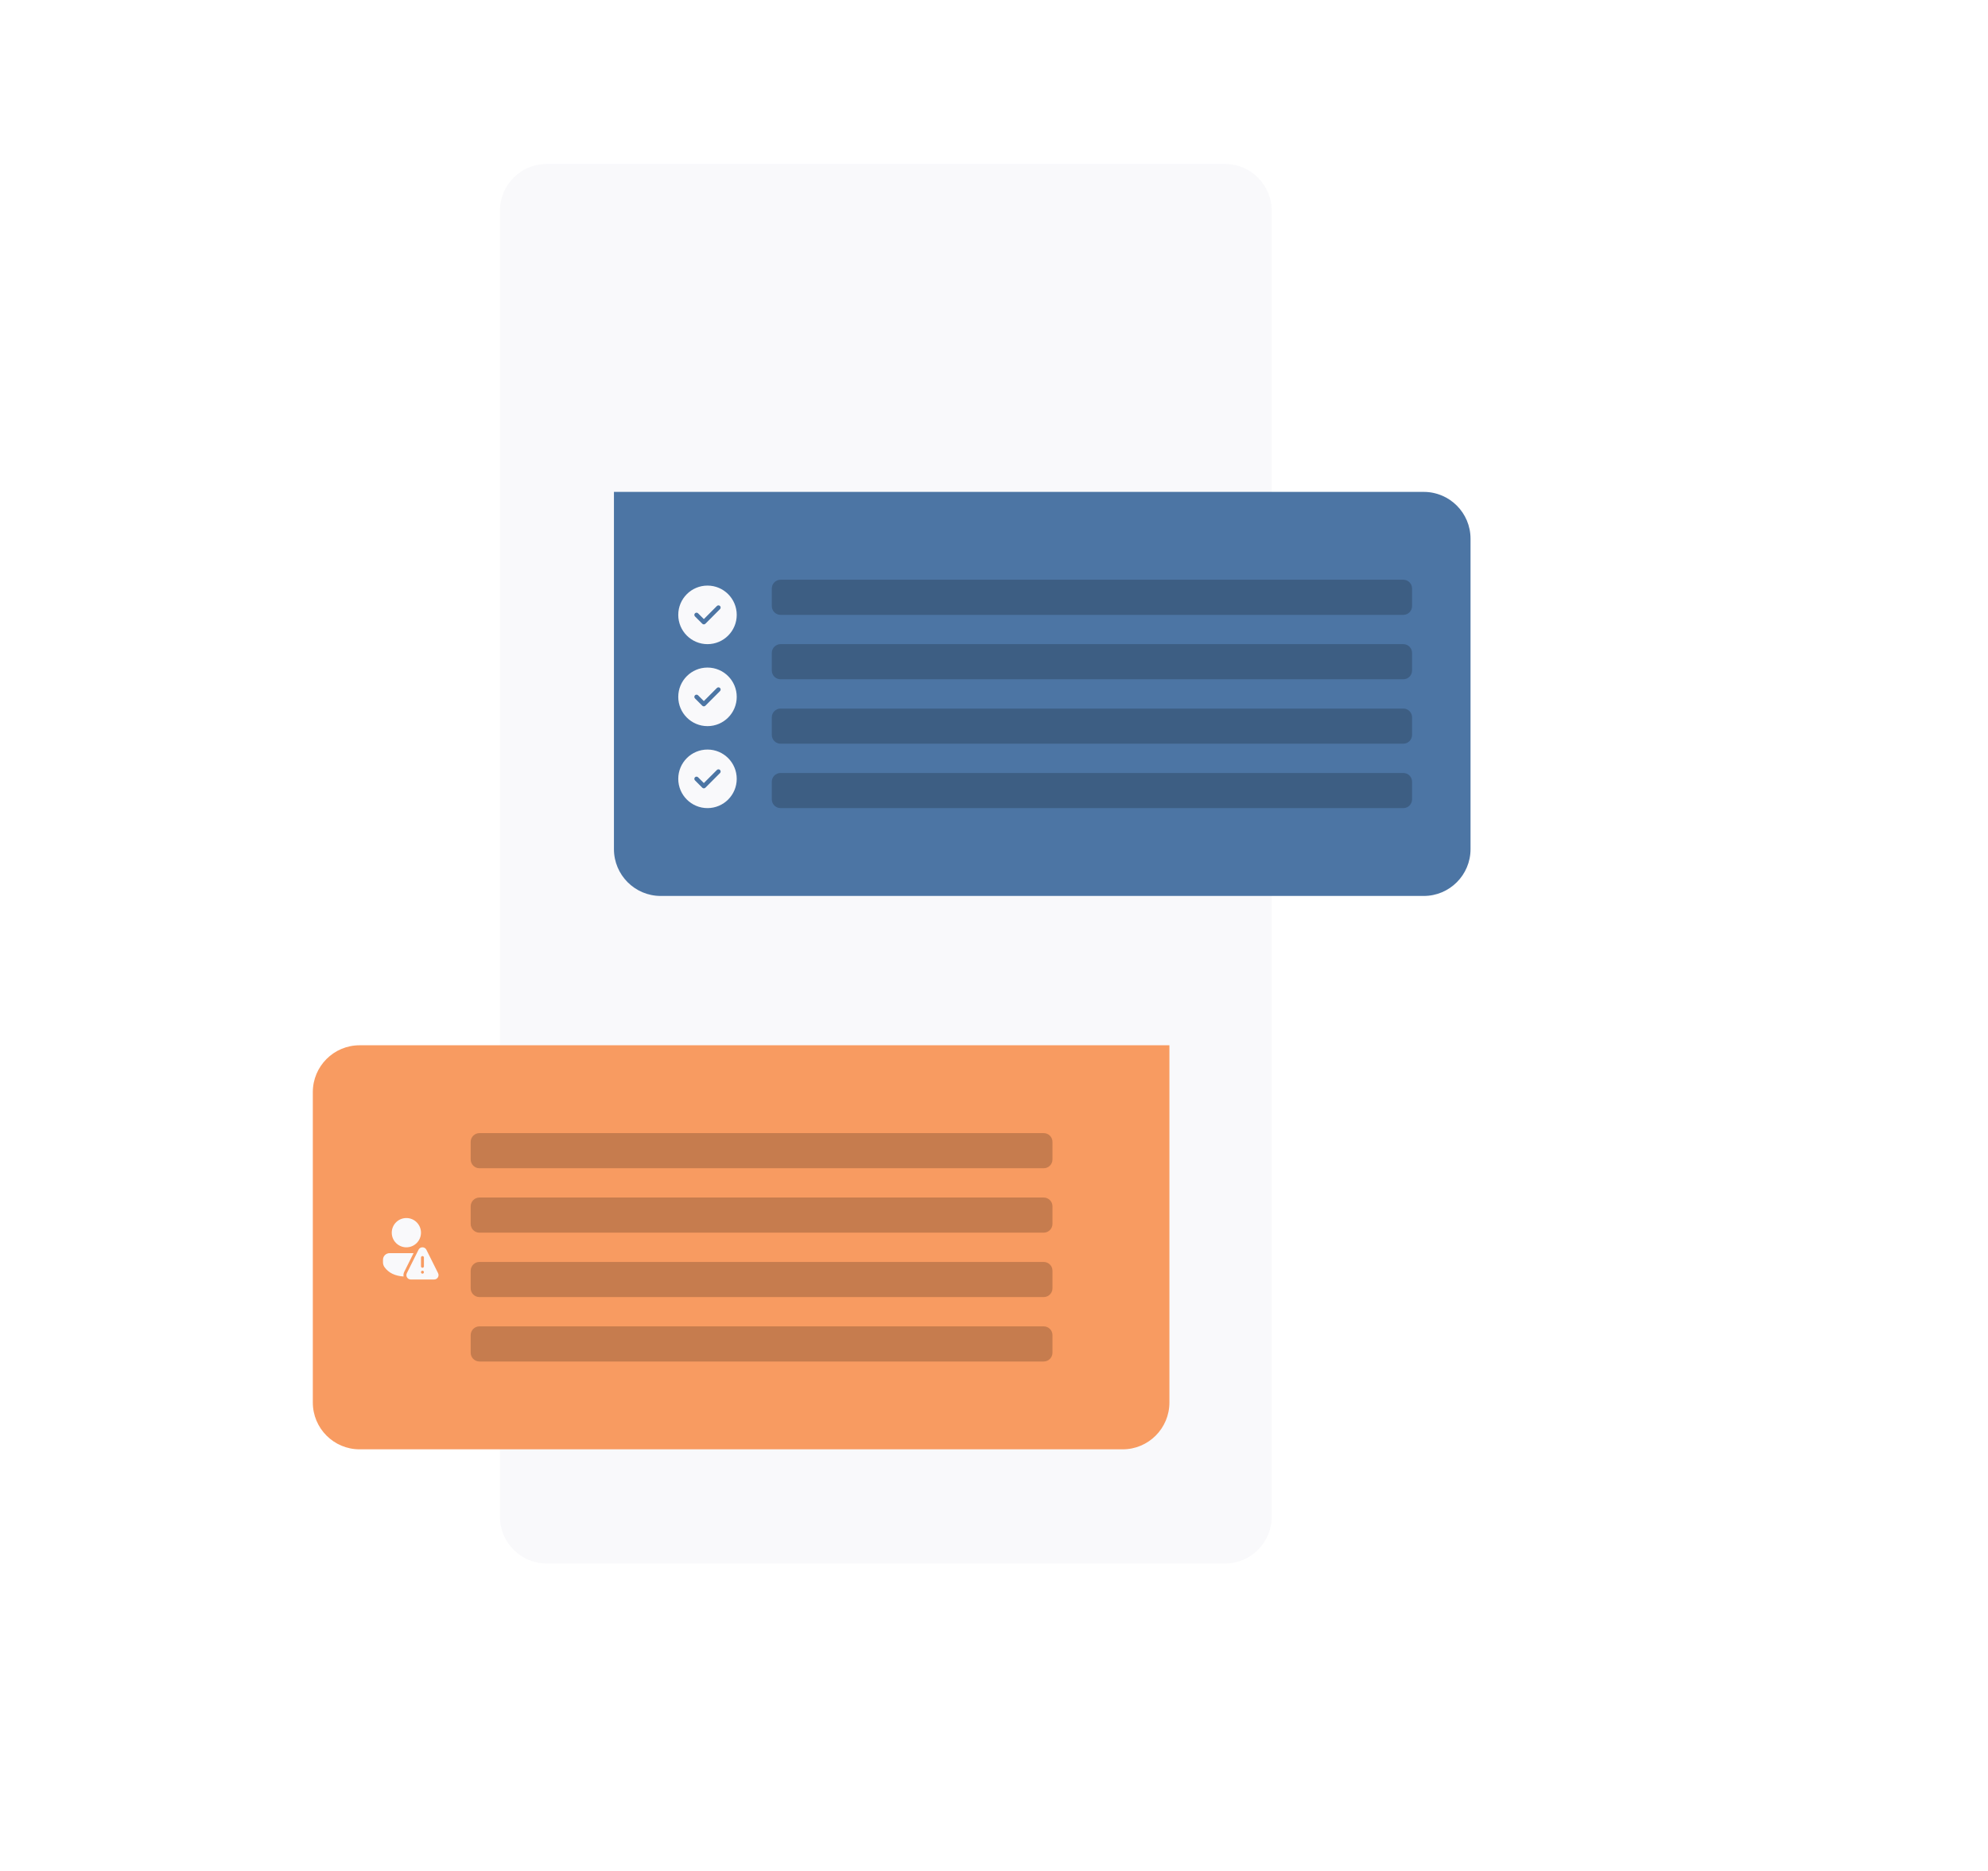 <svg width="425" height="400" viewBox="0 0 425 400" fill="none" xmlns="http://www.w3.org/2000/svg">
<path d="M261.875 35.055H116.875C111.352 35.055 106.875 39.539 106.875 45.07V324.257C106.875 329.788 111.352 334.272 116.875 334.272H261.875C267.398 334.272 271.875 329.788 271.875 324.257V45.07C271.875 39.539 267.398 35.055 261.875 35.055Z" fill="#F9F9FB"/>
<g filter="url(#filter0_d_40_845)">
<path d="M131.25 105.164H304.375C309.898 105.164 314.375 109.648 314.375 115.18V181.534C314.375 187.065 309.898 191.549 304.375 191.549H141.25C135.727 191.549 131.25 187.065 131.25 181.534V105.164Z" fill="#4C75A4"/>
<path d="M151.25 125.196C154.702 125.196 157.5 127.998 157.5 131.455C157.5 134.913 154.702 137.715 151.25 137.715C147.798 137.715 145 134.913 145 131.455C145 127.998 147.798 125.196 151.25 125.196ZM153.263 129.559L150.469 132.356L149.237 131.124C149.054 130.94 148.758 130.94 148.575 131.124C148.392 131.307 148.392 131.604 148.575 131.787L150.138 133.352C150.321 133.536 150.617 133.536 150.8 133.352L153.925 130.222C154.108 130.039 154.108 129.742 153.925 129.559C153.742 129.375 153.446 129.375 153.263 129.559Z" fill="#F9F9FB"/>
<path d="M151.25 142.723C154.702 142.723 157.5 145.525 157.5 148.983C157.5 152.44 154.702 155.243 151.25 155.243C147.798 155.243 145 152.44 145 148.983C145 145.525 147.798 142.723 151.25 142.723ZM153.263 147.086L150.469 149.884L149.237 148.651C149.054 148.468 148.758 148.468 148.575 148.651C148.392 148.834 148.392 149.131 148.575 149.315L150.138 150.879C150.321 151.063 150.617 151.063 150.8 150.879L153.925 147.75C154.108 147.566 154.108 147.269 153.925 147.086C153.742 146.903 153.446 146.903 153.263 147.086Z" fill="#F9F9FB"/>
<path d="M151.25 160.25C154.702 160.25 157.5 163.053 157.5 166.51C157.5 169.967 154.702 172.77 151.25 172.77C147.798 172.77 145 169.967 145 166.51C145 163.053 147.798 160.25 151.25 160.25ZM153.263 164.613L150.469 167.411L149.237 166.178C149.054 165.995 148.758 165.995 148.575 166.178C148.392 166.362 148.392 166.659 148.575 166.842L150.138 168.407C150.321 168.59 150.617 168.59 150.8 168.407L153.925 165.277C154.108 165.094 154.108 164.797 153.925 164.613C153.742 164.43 153.446 164.43 153.263 164.613Z" fill="#F9F9FB"/>
<path d="M300 123.944H166.875C165.839 123.944 165 124.784 165 125.822V129.577C165 130.615 165.839 131.455 166.875 131.455H300C301.036 131.455 301.875 130.615 301.875 129.577V125.822C301.875 124.784 301.036 123.944 300 123.944Z" fill="black" fill-opacity="0.2"/>
<path d="M300 137.715H166.875C165.839 137.715 165 138.556 165 139.593V143.349C165 144.386 165.839 145.227 166.875 145.227H300C301.036 145.227 301.875 144.386 301.875 143.349V139.593C301.875 138.556 301.036 137.715 300 137.715Z" fill="black" fill-opacity="0.2"/>
<path d="M300 151.487H166.875C165.839 151.487 165 152.327 165 153.365V157.12C165 158.158 165.839 158.998 166.875 158.998H300C301.036 158.998 301.875 158.158 301.875 157.12V153.365C301.875 152.327 301.036 151.487 300 151.487Z" fill="black" fill-opacity="0.2"/>
<path d="M300 165.258H166.875C165.839 165.258 165 166.099 165 167.136V170.892C165 171.929 165.839 172.77 166.875 172.77H300C301.036 172.77 301.875 171.929 301.875 170.892V167.136C301.875 166.099 301.036 165.258 300 165.258Z" fill="black" fill-opacity="0.2"/>
</g>
<g filter="url(#filter1_d_40_845)">
<path d="M66.875 233.49C66.875 227.958 71.352 223.474 76.875 223.474H250V299.844C250 305.375 245.523 309.859 240 309.859H76.875C71.352 309.859 66.875 305.375 66.875 299.844V233.49Z" fill="#F89B61"/>
<path d="M86.419 271.913L88.411 267.919H83.283C82.507 267.919 81.877 268.549 81.877 269.326V269.902C81.877 270.26 81.989 270.61 82.196 270.901C83.069 272.127 84.443 272.793 86.281 272.909C86.218 272.588 86.255 272.242 86.419 271.913ZM86.875 260.41C88.601 260.41 90 261.811 90 263.54C90 265.268 88.601 266.67 86.875 266.67C85.149 266.67 83.75 265.268 83.75 263.54C83.75 261.811 85.149 260.41 86.875 260.41ZM89.476 267.186L86.978 272.193C86.666 272.818 87.119 273.552 87.817 273.552H92.813C93.51 273.552 93.964 272.818 93.653 272.193L91.154 267.186C90.809 266.493 89.821 266.493 89.476 267.186ZM90.627 268.855V270.734C90.627 270.907 90.487 271.047 90.315 271.047C90.142 271.047 90.002 270.907 90.002 270.734V268.855C90.002 268.682 90.142 268.541 90.315 268.541C90.487 268.541 90.627 268.682 90.627 268.855ZM90.315 272.3C90.142 272.3 90.002 272.16 90.002 271.986C90.002 271.813 90.142 271.673 90.315 271.673C90.487 271.673 90.627 271.813 90.627 271.986C90.627 272.16 90.487 272.3 90.315 272.3Z" fill="#F9F9FB"/>
<path d="M223.125 242.254H102.5C101.464 242.254 100.625 243.094 100.625 244.131V247.887C100.625 248.924 101.464 249.765 102.5 249.765H223.125C224.161 249.765 225 248.924 225 247.887V244.131C225 243.094 224.161 242.254 223.125 242.254Z" fill="black" fill-opacity="0.2"/>
<path d="M223.125 256.025H102.5C101.464 256.025 100.625 256.866 100.625 257.903V261.659C100.625 262.696 101.464 263.537 102.5 263.537H223.125C224.161 263.537 225 262.696 225 261.659V257.903C225 256.866 224.161 256.025 223.125 256.025Z" fill="black" fill-opacity="0.2"/>
<path d="M223.125 269.797H102.5C101.464 269.797 100.625 270.637 100.625 271.675V275.43C100.625 276.468 101.464 277.308 102.5 277.308H223.125C224.161 277.308 225 276.468 225 275.43V271.675C225 270.637 224.161 269.797 223.125 269.797Z" fill="black" fill-opacity="0.2"/>
<path d="M223.125 283.568H102.5C101.464 283.568 100.625 284.409 100.625 285.446V289.202C100.625 290.239 101.464 291.08 102.5 291.08H223.125C224.161 291.08 225 290.239 225 289.202V285.446C225 284.409 224.161 283.568 223.125 283.568Z" fill="black" fill-opacity="0.2"/>
</g>
<defs>
<filter id="filter0_d_40_845" x="111.25" y="85.164" width="223.125" height="126.385" filterUnits="userSpaceOnUse" color-interpolation-filters="sRGB">
<feFlood flood-opacity="0" result="BackgroundImageFix"/>
<feColorMatrix in="SourceAlpha" type="matrix" values="0 0 0 0 0 0 0 0 0 0 0 0 0 0 0 0 0 0 127 0" result="hardAlpha"/>
<feOffset/>
<feGaussianBlur stdDeviation="10"/>
<feComposite in2="hardAlpha" operator="out"/>
<feColorMatrix type="matrix" values="0 0 0 0 0 0 0 0 0 0 0 0 0 0 0 0 0 0 0.4 0"/>
<feBlend mode="normal" in2="BackgroundImageFix" result="effect1_dropShadow_40_845"/>
<feBlend mode="normal" in="SourceGraphic" in2="effect1_dropShadow_40_845" result="shape"/>
</filter>
<filter id="filter1_d_40_845" x="46.875" y="203.474" width="223.125" height="126.385" filterUnits="userSpaceOnUse" color-interpolation-filters="sRGB">
<feFlood flood-opacity="0" result="BackgroundImageFix"/>
<feColorMatrix in="SourceAlpha" type="matrix" values="0 0 0 0 0 0 0 0 0 0 0 0 0 0 0 0 0 0 127 0" result="hardAlpha"/>
<feOffset/>
<feGaussianBlur stdDeviation="10"/>
<feComposite in2="hardAlpha" operator="out"/>
<feColorMatrix type="matrix" values="0 0 0 0 0 0 0 0 0 0 0 0 0 0 0 0 0 0 0.4 0"/>
<feBlend mode="normal" in2="BackgroundImageFix" result="effect1_dropShadow_40_845"/>
<feBlend mode="normal" in="SourceGraphic" in2="effect1_dropShadow_40_845" result="shape"/>
</filter>
</defs>
</svg>
